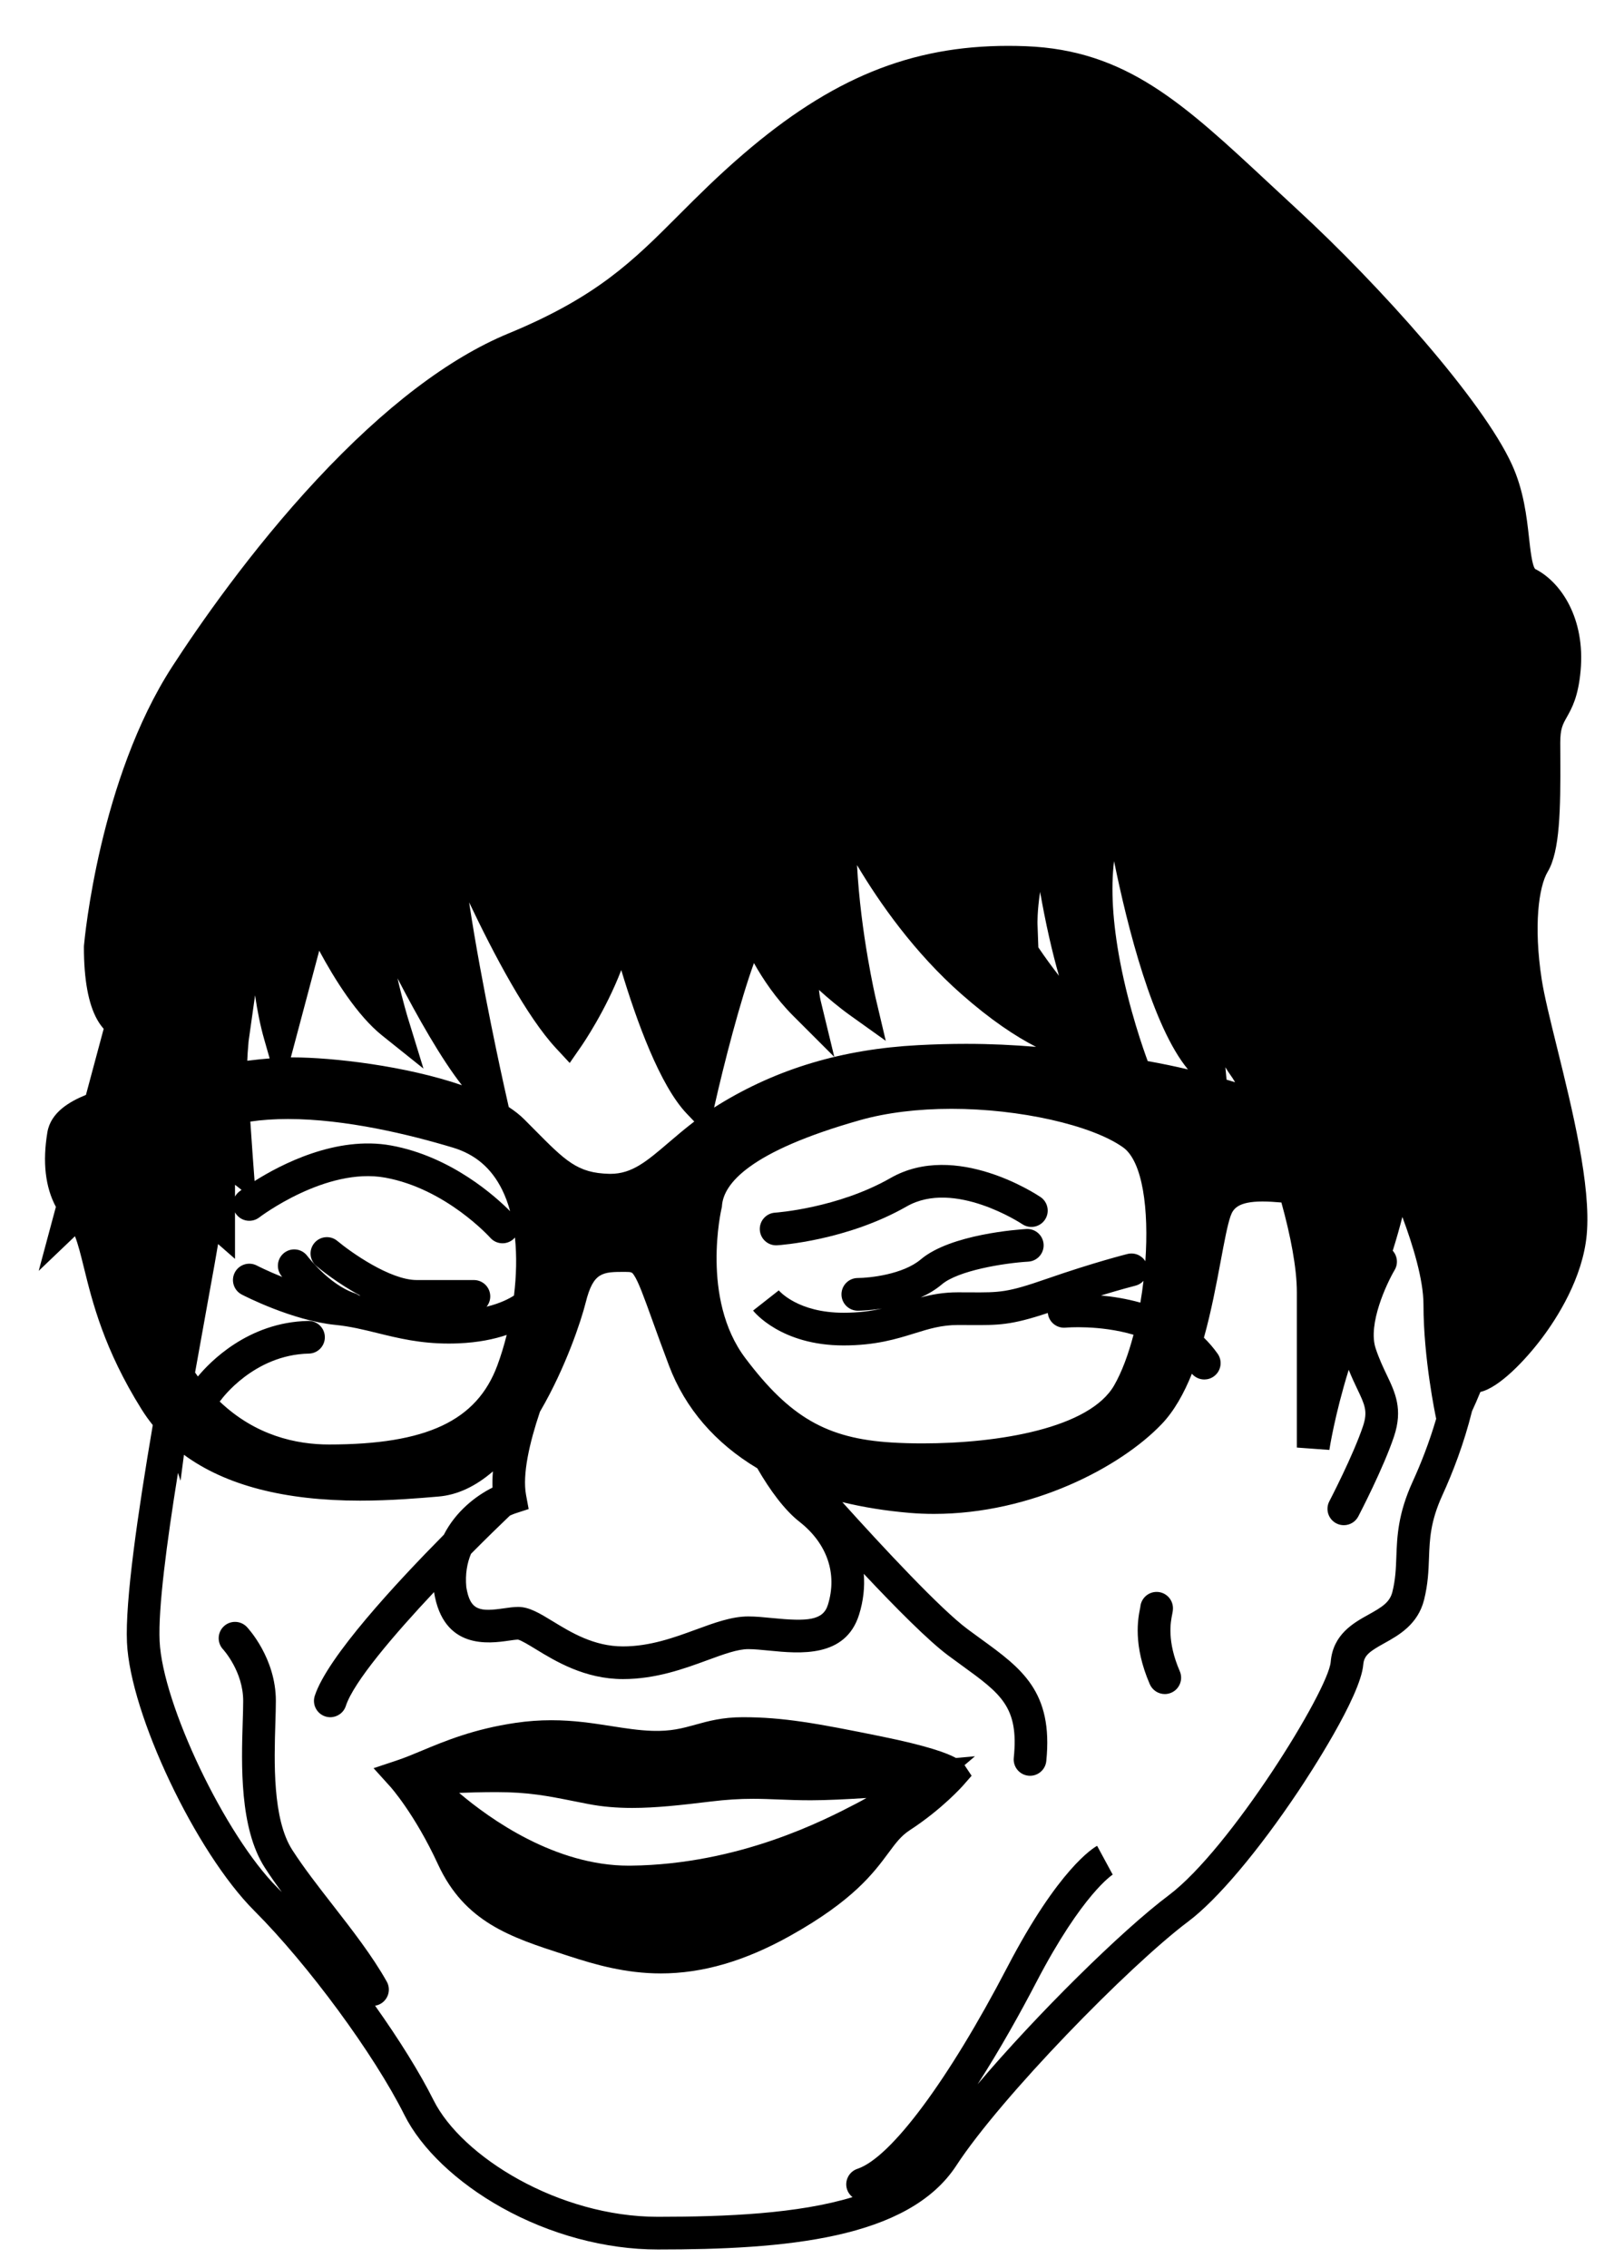 <?xml version="1.0" encoding="utf-8"?>
<!-- Generator: Adobe Illustrator 17.1.0, SVG Export Plug-In . SVG Version: 6.00 Build 0)  -->
<!DOCTYPE svg PUBLIC "-//W3C//DTD SVG 1.1//EN" "http://www.w3.org/Graphics/SVG/1.1/DTD/svg11.dtd">
<svg version="1.1" id="レイヤー_1" xmlns="http://www.w3.org/2000/svg" xmlns:xlink="http://www.w3.org/1999/xlink" x="0px"
	 y="0px" viewBox="0 0 367.482 512.974" enable-background="new 0 0 367.482 512.974" xml:space="preserve">
<g>
	<path d="M216.315,397.641c-2.108-1.159-6.598-2.774-16.693-4.834c-14.948-3.05-22.449-4.387-31.543-4.387
		c-4.619,0-7.837,0.892-10.677,1.68c-3.004,0.833-5.588,1.541-9.839,1.403c-3.036-0.102-6.041-0.572-9.222-1.069
		c-4.177-0.654-8.495-1.33-13.58-1.33c-2.711,0-5.342,0.192-8.044,0.587c-9.496,1.39-16.033,4.115-21.286,6.305
		c-1.964,0.819-3.819,1.592-5.532,2.163l-5.369,1.79l3.797,4.197c0.055,0.06,5.535,6.182,10.783,17.552
		c6.053,13.114,16.459,16.487,28.508,20.393l1.122,0.364c5.837,1.897,12.738,3.921,20.794,3.921c0.001,0,0.001,0,0.002,0
		c9.44,0,19.019-2.788,29.28-8.523c14.241-7.958,18.858-14.192,22.228-18.743c1.649-2.227,2.841-3.837,4.788-5.106
		c7.426-4.844,11.97-9.995,12.16-10.211l1.864-2.13l-1.57-2.355c-0.01-0.015-0.02-0.03-0.031-0.046l2.358-2.004L216.315,397.641z
		 M112.322,405.363c7.237,0,11.525,0.854,17.46,2.036c1.076,0.214,2.202,0.439,3.405,0.67c3.056,0.587,6.288,0.873,9.882,0.873
		c5.365,0,10.975-0.629,17.753-1.45c3.502-0.424,6.461-0.613,9.594-0.613c1.956,0,3.795,0.074,5.742,0.151
		c2.23,0.089,4.535,0.181,7.322,0.181c3.426,0,8.113-0.232,12.578-0.517c-0.738,0.423-1.496,0.839-2.269,1.241
		c-7.238,3.764-26.465,13.762-51.015,14.062C142.612,422,142.45,422,142.289,422c-16.661,0-31.41-10.529-38.397-16.462
		C106.325,405.44,109.216,405.363,112.322,405.363z"/>
	<path d="M265.228,365.237c0.103-0.511,0.191-0.953,0.191-1.46c0-2.041-1.655-3.697-3.697-3.697c-1.946,0-3.541,1.504-3.686,3.413
		c-0.015,0.081-0.035,0.176-0.057,0.288c-0.454,2.261-1.66,8.268,2.199,17.175c0.604,1.394,1.965,2.228,3.394,2.228
		c0.49,0,0.989-0.098,1.468-0.306c1.873-0.812,2.734-2.989,1.922-4.862C264.024,371.235,264.899,366.877,265.228,365.237z"/>
	<path d="M352.327,236.944c-1.56-6.318-2.908-11.775-3.47-15.43c-1.866-12.13-0.659-20.963,1.365-24.336
		c2.758-4.597,2.922-14.085,2.85-26.011c-0.007-1.117-0.013-2.177-0.013-3.153c0-3.165,0.553-4.148,1.47-5.778
		c1.158-2.058,2.599-4.62,3.135-10.522c1.071-11.775-4.389-20.036-10.291-23.02c-0.686-0.764-1.099-4.5-1.374-6.981
		c-0.532-4.803-1.194-10.78-3.904-16.694c-6.649-14.508-29.925-40.479-48.448-57.55c-2.237-2.061-4.369-4.047-6.417-5.954
		c-19.507-18.169-32.393-30.172-55.088-31.062c-1.347-0.053-2.694-0.08-4.005-0.08c-22.073,0-40.018,7.338-60.006,24.537
		c-5.825,5.012-10.291,9.484-14.611,13.81c-10.281,10.294-18.401,18.425-38.45,26.699c-13.526,5.582-28.107,16.688-43.34,33.008
		c-15.117,16.197-27.004,33.473-32.744,42.329c-16.482,25.429-19.852,61.611-19.987,63.139l-0.014,0.326
		c0,7.351,1.016,12.879,3.018,16.429c0.472,0.837,0.967,1.511,1.458,2.057l-4.015,14.953c-3.63,1.472-7.97,3.917-8.727,8.463
		c-1.122,6.732-0.469,12.38,1.926,16.865L8.758,287.46l8.208-7.835c0.72,1.834,1.312,4.228,2.023,7.112
		c1.918,7.783,4.546,18.442,13.033,32.022c0.782,1.25,1.632,2.443,2.547,3.581c-3.403,20.058-6.268,39.748-5.838,49.189
		c0.737,16.222,15.542,47.404,28.801,60.663c12.199,12.199,27.116,32.479,33.961,46.168c3.823,7.646,11.855,15.293,22.036,20.98
		c10.944,6.113,23.49,9.479,35.33,9.479c28.648,0,56.659-2.302,67.551-19.004c10.028-15.377,38.991-45.078,52.487-55.2
		c6.506-4.88,15.796-15.872,24.851-29.404c2.355-3.518,14.128-21.435,14.733-28.692c0.175-2.099,1.444-2.992,4.759-4.83
		c3.208-1.78,7.602-4.218,9.004-9.827c0.894-3.575,1.004-6.573,1.111-9.471c0.156-4.227,0.303-8.219,3.03-14.184
		c2.312-5.058,4.866-11.611,6.707-19.016c0.537-1.153,1.201-2.64,1.895-4.345c4.237-0.962,10.129-7.128,13.921-12.168
		c3.404-4.524,9.247-13.583,10.142-23.431C360.051,268.226,355.768,250.881,352.327,236.944z M69.733,298.781
		c-13.704,0.292-22.398,9.466-24.952,12.569c-0.214-0.295-0.427-0.593-0.639-0.898c0.947-5.326,1.889-10.526,2.771-15.395
		c0.569-3.142,1.115-6.154,1.623-8.983c0.255-1.42,0.526-2.991,0.81-4.679l3.831,3.352v-10.529c0.09,0.164,0.189,0.324,0.307,0.477
		c1.243,1.617,3.563,1.918,5.182,0.677c0.149-0.114,15.092-11.434,28.505-8.996c13.746,2.499,23.674,13.492,23.768,13.598
		c0.731,0.826,1.748,1.247,2.77,1.247c0.87,0,1.744-0.306,2.448-0.928c0.133-0.118,0.252-0.246,0.364-0.378
		c0.447,4.216,0.322,8.713-0.217,13.128c-1.029,0.672-3.037,1.749-6.2,2.524c0.519-0.636,0.831-1.448,0.831-2.333
		c0-2.041-1.655-3.697-3.697-3.697H94.301c-6.072,0-15.02-6.38-17.953-8.837c-1.563-1.312-3.895-1.11-5.208,0.453
		c-1.313,1.563-1.11,3.895,0.453,5.208c0.733,0.615,4.798,3.95,9.977,6.712c-0.12-0.023-0.239-0.047-0.359-0.07
		c-0.295-0.212-0.626-0.383-0.988-0.504c-5.706-1.902-10.616-8.32-10.691-8.419c-1.226-1.63-3.54-1.958-5.172-0.735
		c-1.633,1.225-1.964,3.542-0.74,5.175c0.025,0.034,0.109,0.144,0.244,0.315c-3.334-1.335-5.671-2.539-5.743-2.576
		c-1.811-0.944-4.043-0.241-4.987,1.568c-0.944,1.81-0.243,4.043,1.568,4.987c0.46,0.24,11.373,5.886,21.211,6.87
		c3.342,0.334,6.329,1.069,9.493,1.846c4.755,1.168,9.656,2.372,16.136,2.372c0.697,0,1.413-0.014,2.148-0.044
		c4.557-0.182,8.172-0.961,10.964-1.907c-0.608,2.432-1.319,4.747-2.103,6.866c-4.645,12.558-16.045,17.917-38.119,17.917
		c-7.382,0-16.62-2.002-24.719-9.719c0.112-0.12,0.219-0.247,0.316-0.384c0.072-0.102,7.385-10.193,19.86-10.459
		c2.041-0.043,3.66-1.733,3.617-3.774C73.464,300.356,71.772,298.732,69.733,298.781z M57.718,225.132
		c0.504,3.477,1.178,6.852,2.07,9.973l1.229,4.3c-1.604,0.13-3.305,0.31-5.066,0.529c0.013-0.823,0.12-2.363,0.303-4.419
		C56.75,232.026,57.24,228.548,57.718,225.132z M234.961,214.297l-0.194-5.302c-0.002-0.053-0.085-2.833,0.59-7.265
		c0.568,3.231,1.246,6.711,2.045,10.246c0.709,3.136,1.45,6.049,2.227,8.743C238.076,218.723,236.493,216.568,234.961,214.297z
		 M66.914,235.043c0.04-0.149,2.874-10.78,5.322-19.999c3.462,6.432,8.609,14.679,14.211,19.161l9.372,7.497l-3.53-11.471
		c-0.024-0.079-1.134-3.718-2.339-8.941c4.553,8.769,9.92,18.252,14.575,24.18c-12.712-4.376-29.239-6.297-38.41-6.297
		c-0.099,0-0.202,0.002-0.303,0.002L66.914,235.043z M114.08,245.757c-0.074-0.333-5.127-22.967-7.925-41.654
		c5.629,11.85,13.071,25.9,19.63,32.964l3.13,3.371l2.618-3.782c0.342-0.493,5.531-8.063,9.047-17.235
		c3.453,11.496,8.746,26.113,14.812,32.469l1.711,1.793c-2.113,1.614-3.99,3.212-5.728,4.698c-5.024,4.296-8.343,7.134-13.232,7.134
		c-0.106,0-0.211-0.001-0.318-0.004c-7.159-0.175-9.838-2.88-17-10.111c-0.695-0.702-1.424-1.438-2.193-2.207
		c-0.989-0.989-2.173-1.919-3.511-2.794L114.08,245.757z M207.775,236.406c-17.123,0.901-31.901,5.311-45.177,13.481
		c-0.347,0.214-0.676,0.43-1.011,0.645l0.086-0.381c2.162-9.594,5.797-23.667,8.93-32.311c2.033,3.621,4.968,8.023,8.878,11.933
		l9.309,9.3l-3.106-12.798c-0.005-0.021-0.22-0.93-0.369-2.36c2.087,1.888,4.552,3.966,7.107,5.79l8.01,5.722l-2.264-9.58
		c-0.045-0.189-3.421-14.658-4.237-30.167c5.096,8.568,12.984,19.81,23.61,29.171c6.64,5.85,12.266,9.579,16.898,11.939
		c-5.035-0.419-10.258-0.678-15.822-0.678C215.087,236.111,211.541,236.208,207.775,236.406z M259.708,240.013
		c-0.879-2.365-4.191-11.647-6.254-22.494c-1.682-8.846-2.131-16.499-1.364-22.736c3.041,14.908,8.725,37.476,16.726,47.112
		C266.042,241.24,262.981,240.592,259.708,240.013z M277.288,241.404c0.373,0.644,0.763,1.248,1.17,1.803
		c0.317,0.433,0.661,0.967,1.025,1.587c-0.596-0.185-1.244-0.381-1.94-0.587L277.288,241.404z M53.177,267.986l1.482,1.152
		c-0.268,0.196-0.446,0.331-0.505,0.376c-0.414,0.319-0.739,0.709-0.976,1.139V267.986z M57.608,267.147l-0.282-3.76
		c-0.007-0.091-0.342-4.583-0.681-9.694c2.603-0.383,5.435-0.579,8.503-0.579c13.106,0,27.534,3.515,37.329,6.464
		c5.066,1.525,8.706,4.631,11.128,9.495c0.754,1.515,1.356,3.162,1.829,4.901c-3.172-3.208-13.251-12.384-26.94-14.873
		C76.076,256.844,63.512,263.415,57.608,267.147z M168.642,307.182c-10.105-13.404-5.413-33.672-5.366-33.87l0.071-0.293
		l0.023-0.301c0.368-4.903,6.093-12.242,31.281-19.361c5.904-1.668,13.044-2.551,20.646-2.551c15.37,0,31.697,3.663,38.822,8.71
		c4.464,3.162,5.878,14.101,5.05,25.769c-0.822-1.334-2.439-2.045-4.042-1.644c-0.308,0.077-7.676,1.931-18.338,5.64
		c-8.882,3.089-10.493,3.078-17.285,3.04c-0.841-0.005-1.753-0.01-2.756-0.01c-3.234,0-5.929,0.505-8.411,1.165
		c1.702-0.772,3.347-1.741,4.792-2.964c3.678-3.113,13.942-4.804,19.546-5.139c2.038-0.12,3.593-1.869,3.473-3.907
		c-0.12-2.038-1.869-3.597-3.907-3.473c-1.734,0.102-17.135,1.161-23.888,6.875c-4.047,3.424-11.655,4.199-14.25,4.208
		c-2.04,0.002-3.693,1.656-3.693,3.697c0,2.041,1.655,3.697,3.697,3.697c0.209,0,2.439-0.014,5.464-0.486
		c-2.443,0.555-5.216,0.948-8.699,0.948c-10.312,0-14.511-4.889-14.685-5.097l0.033,0.041l-5.814,4.567
		c0.253,0.322,6.355,7.882,20.465,7.882c7.265,0,11.95-1.453,16.083-2.735c3.261-1.012,6.078-1.885,9.792-1.885
		c0.987,0,1.884,0.005,2.712,0.01c6.517,0.037,9.264,0.053,17.64-2.73c0.199,2.027,1.998,3.507,4.032,3.318
		c0.122-0.012,7.63-0.67,15.361,1.605c-1.159,4.434-2.634,8.412-4.369,11.436c-5.559,9.688-26.05,13.141-43.372,13.141
		c-2.457,0-4.821-0.069-7.026-0.205C187.075,325.378,178.726,320.559,168.642,307.182z M249.13,293.03
		c4.788-1.459,7.746-2.204,7.792-2.216c0.732-0.183,1.357-0.574,1.831-1.093c-0.194,1.65-0.431,3.297-0.707,4.922
		C254.879,293.753,251.804,293.274,249.13,293.03z M106.575,351.465c3.438-3.467,6.532-6.484,8.811-8.65
		c0.644-0.294,1.079-0.446,1.163-0.475l3.079-1.005l-0.592-3.185c-0.863-4.638,0.776-11.795,3.145-18.831
		c0.051-0.087,0.102-0.17,0.152-0.258c5.684-9.788,9.163-20.285,10.208-24.467c1.726-6.903,3.823-6.903,8.89-6.903
		c1.524,0,1.599,0.11,2.014,0.72c1.022,1.502,2.263,4.942,4.141,10.15c0.998,2.767,2.239,6.209,3.787,10.305
		c3.679,9.74,10.505,17.585,19.994,23.257c2.881,4.996,6.195,9.473,9.525,12.079c6.279,4.914,8.63,11.762,6.449,18.789
		c-1.101,3.55-4.607,3.794-12.563,3.007c-1.931-0.191-3.756-0.371-5.469-0.371c-3.734,0-7.641,1.434-11.777,2.951
		c-4.886,1.793-10.424,3.826-16.563,3.826c-6.578,0-11.736-3.148-15.881-5.678c-2.98-1.818-5.334-3.255-7.838-3.255
		c-0.986,0-2.038,0.152-3.152,0.312c-5.519,0.796-7.705,0.588-8.582-4.786C105.242,356.028,105.708,353.541,106.575,351.465z
		 M319.662,335.132c-3.337,7.3-3.527,12.446-3.694,16.985c-0.097,2.636-0.189,5.125-0.895,7.951
		c-0.595,2.379-2.356,3.456-5.419,5.155c-3.385,1.878-8.021,4.45-8.54,10.682c-0.538,6.456-22.727,42.35-36.653,52.795
		c-10.663,7.997-29.842,26.926-43.246,42.743c5.201-8.068,9.864-16.52,13.29-23.094c10.449-20.051,17.282-24.336,17.35-24.377
		l-0.077,0.043l-3.521-6.501c-0.858,0.465-8.722,5.185-20.308,27.418c-13.354,25.627-26.356,43.115-33.932,45.64
		c-1.937,0.646-2.983,2.739-2.338,4.676c0.238,0.712,0.677,1.297,1.227,1.728c-12.28,3.745-28.498,4.449-44.047,4.449
		c-22.472,0-44.385-13.636-50.753-26.372c-3.123-6.246-7.847-13.798-13.234-21.378c0.421-0.067,0.838-0.203,1.231-0.424
		c1.78-1.001,2.411-3.255,1.41-5.034c-3.263-5.801-7.798-11.631-12.184-17.268c-3.389-4.356-6.59-8.471-9.187-12.496
		c-4.509-6.989-4.102-20.078-3.832-28.739c0.056-1.823,0.11-3.546,0.11-4.99c0-9.679-6.29-16.43-6.558-16.712
		c-1.405-1.482-3.744-1.545-5.226-0.141c-1.482,1.404-1.545,3.743-0.141,5.226c0.045,0.048,4.532,4.97,4.532,11.628
		c0,1.33-0.05,2.919-0.106,4.76c-0.298,9.578-0.748,24.053,5.009,32.977c1.177,1.825,2.481,3.675,3.842,5.527
		c-0.338-0.346-0.676-0.689-1.01-1.024c-11.803-11.802-25.996-41.511-26.644-55.771c-0.336-7.388,1.569-21.981,4.154-38.049
		l0.58,1.793l0.77-5.878c9.375,6.889,22.71,10.372,39.854,10.372c6.949,0,13.2-0.536,17.764-0.927
		c4.234-0.363,8.342-2.268,12.296-5.684c-0.101,1.263-0.135,2.488-0.09,3.658c-3.793,1.889-8.308,5.382-11.01,10.661
		c-10.805,10.922-26.371,27.707-29.21,36.442c-0.631,1.942,0.431,4.027,2.373,4.658c0.379,0.123,0.765,0.182,1.143,0.182
		c1.558,0,3.007-0.993,3.515-2.555c1.752-5.391,10.797-16.007,19.955-25.748c2.114,13.115,12.501,11.621,16.942,10.98
		c0.776-0.111,1.577-0.227,2.043-0.236c0.696,0.13,2.627,1.309,4.042,2.173c4.411,2.692,11.076,6.76,19.732,6.76
		c7.452,0,13.916-2.372,19.11-4.278c3.654-1.341,6.81-2.499,9.23-2.499c1.349,0,2.998,0.163,4.742,0.335
		c6.882,0.68,17.285,1.709,20.352-8.173c0.96-3.094,1.299-6.192,1.052-9.197c7.295,7.763,14.661,15.172,19.089,18.462
		c1.063,0.79,2.09,1.535,3.077,2.251c8.892,6.45,12.95,9.393,11.776,20.899c-0.207,2.031,1.271,3.845,3.302,4.053
		c0.128,0.013,0.254,0.019,0.38,0.019c1.873,0,3.479-1.418,3.673-3.322c1.606-15.74-5.63-20.989-14.79-27.634
		c-0.965-0.7-1.97-1.429-3.009-2.201c-6.101-4.533-18.861-18.219-28.353-28.742c4.733,1.154,9.807,1.973,15.207,2.433
		c1.81,0.154,3.67,0.232,5.528,0.232c22.052,0,42.164-10.526,51.519-20.305c2.838-2.967,5.058-6.954,6.845-11.4
		c0.722,0.846,1.756,1.299,2.809,1.299c0.741,0,1.49-0.222,2.139-0.685c1.664-1.183,2.053-3.491,0.87-5.155
		c-0.947-1.332-1.987-2.531-3.094-3.615c1.666-5.964,2.824-12.136,3.819-17.446c0.814-4.345,1.517-8.097,2.213-10.068
		c0.562-1.591,1.629-3.289,7.219-3.289c1.37,0,2.826,0.101,4.28,0.227c2.053,7.398,3.498,14.774,3.498,20.314v35.117l7.354,0.538
		c0.016-0.108,1.177-7.802,4.38-18.128c0.676,1.692,1.356,3.125,1.939,4.346c1.705,3.573,2.411,5.052,1.302,8.379
		c-2.189,6.567-7.571,16.914-7.625,17.018c-0.944,1.81-0.242,4.043,1.568,4.987c0.546,0.285,1.131,0.42,1.707,0.42
		c1.333,0,2.621-0.724,3.28-1.988c0.232-0.444,5.709-10.97,8.085-18.099c2.052-6.157,0.257-9.919-1.644-13.902
		c-0.802-1.68-1.711-3.585-2.514-5.995c-1.826-5.477,2.479-14.658,4.294-17.739c0.845-1.426,0.622-3.189-0.432-4.358
		c0.869-2.757,1.59-5.332,2.179-7.647c2.37,6.352,4.777,14.189,4.777,19.825c0,12.264,2.738,25.182,2.855,25.726l0.022,0.101
		C323.39,326.364,321.449,331.225,319.662,335.132z"/>
	<path d="M175.621,281.683c0.078,0,0.156-0.002,0.234-0.007c0.639-0.04,15.799-1.067,29.327-8.797
		c10.759-6.147,25.984,3.913,26.131,4.012c1.691,1.142,3.989,0.699,5.132-0.994c1.143-1.691,0.698-3.989-0.994-5.132
		c-0.776-0.524-19.173-12.743-33.937-4.305c-11.955,6.831-25.891,7.822-26.123,7.837c-2.037,0.128-3.584,1.883-3.457,3.92
		C172.058,280.176,173.685,281.683,175.621,281.683z"/>
</g>
</svg>
